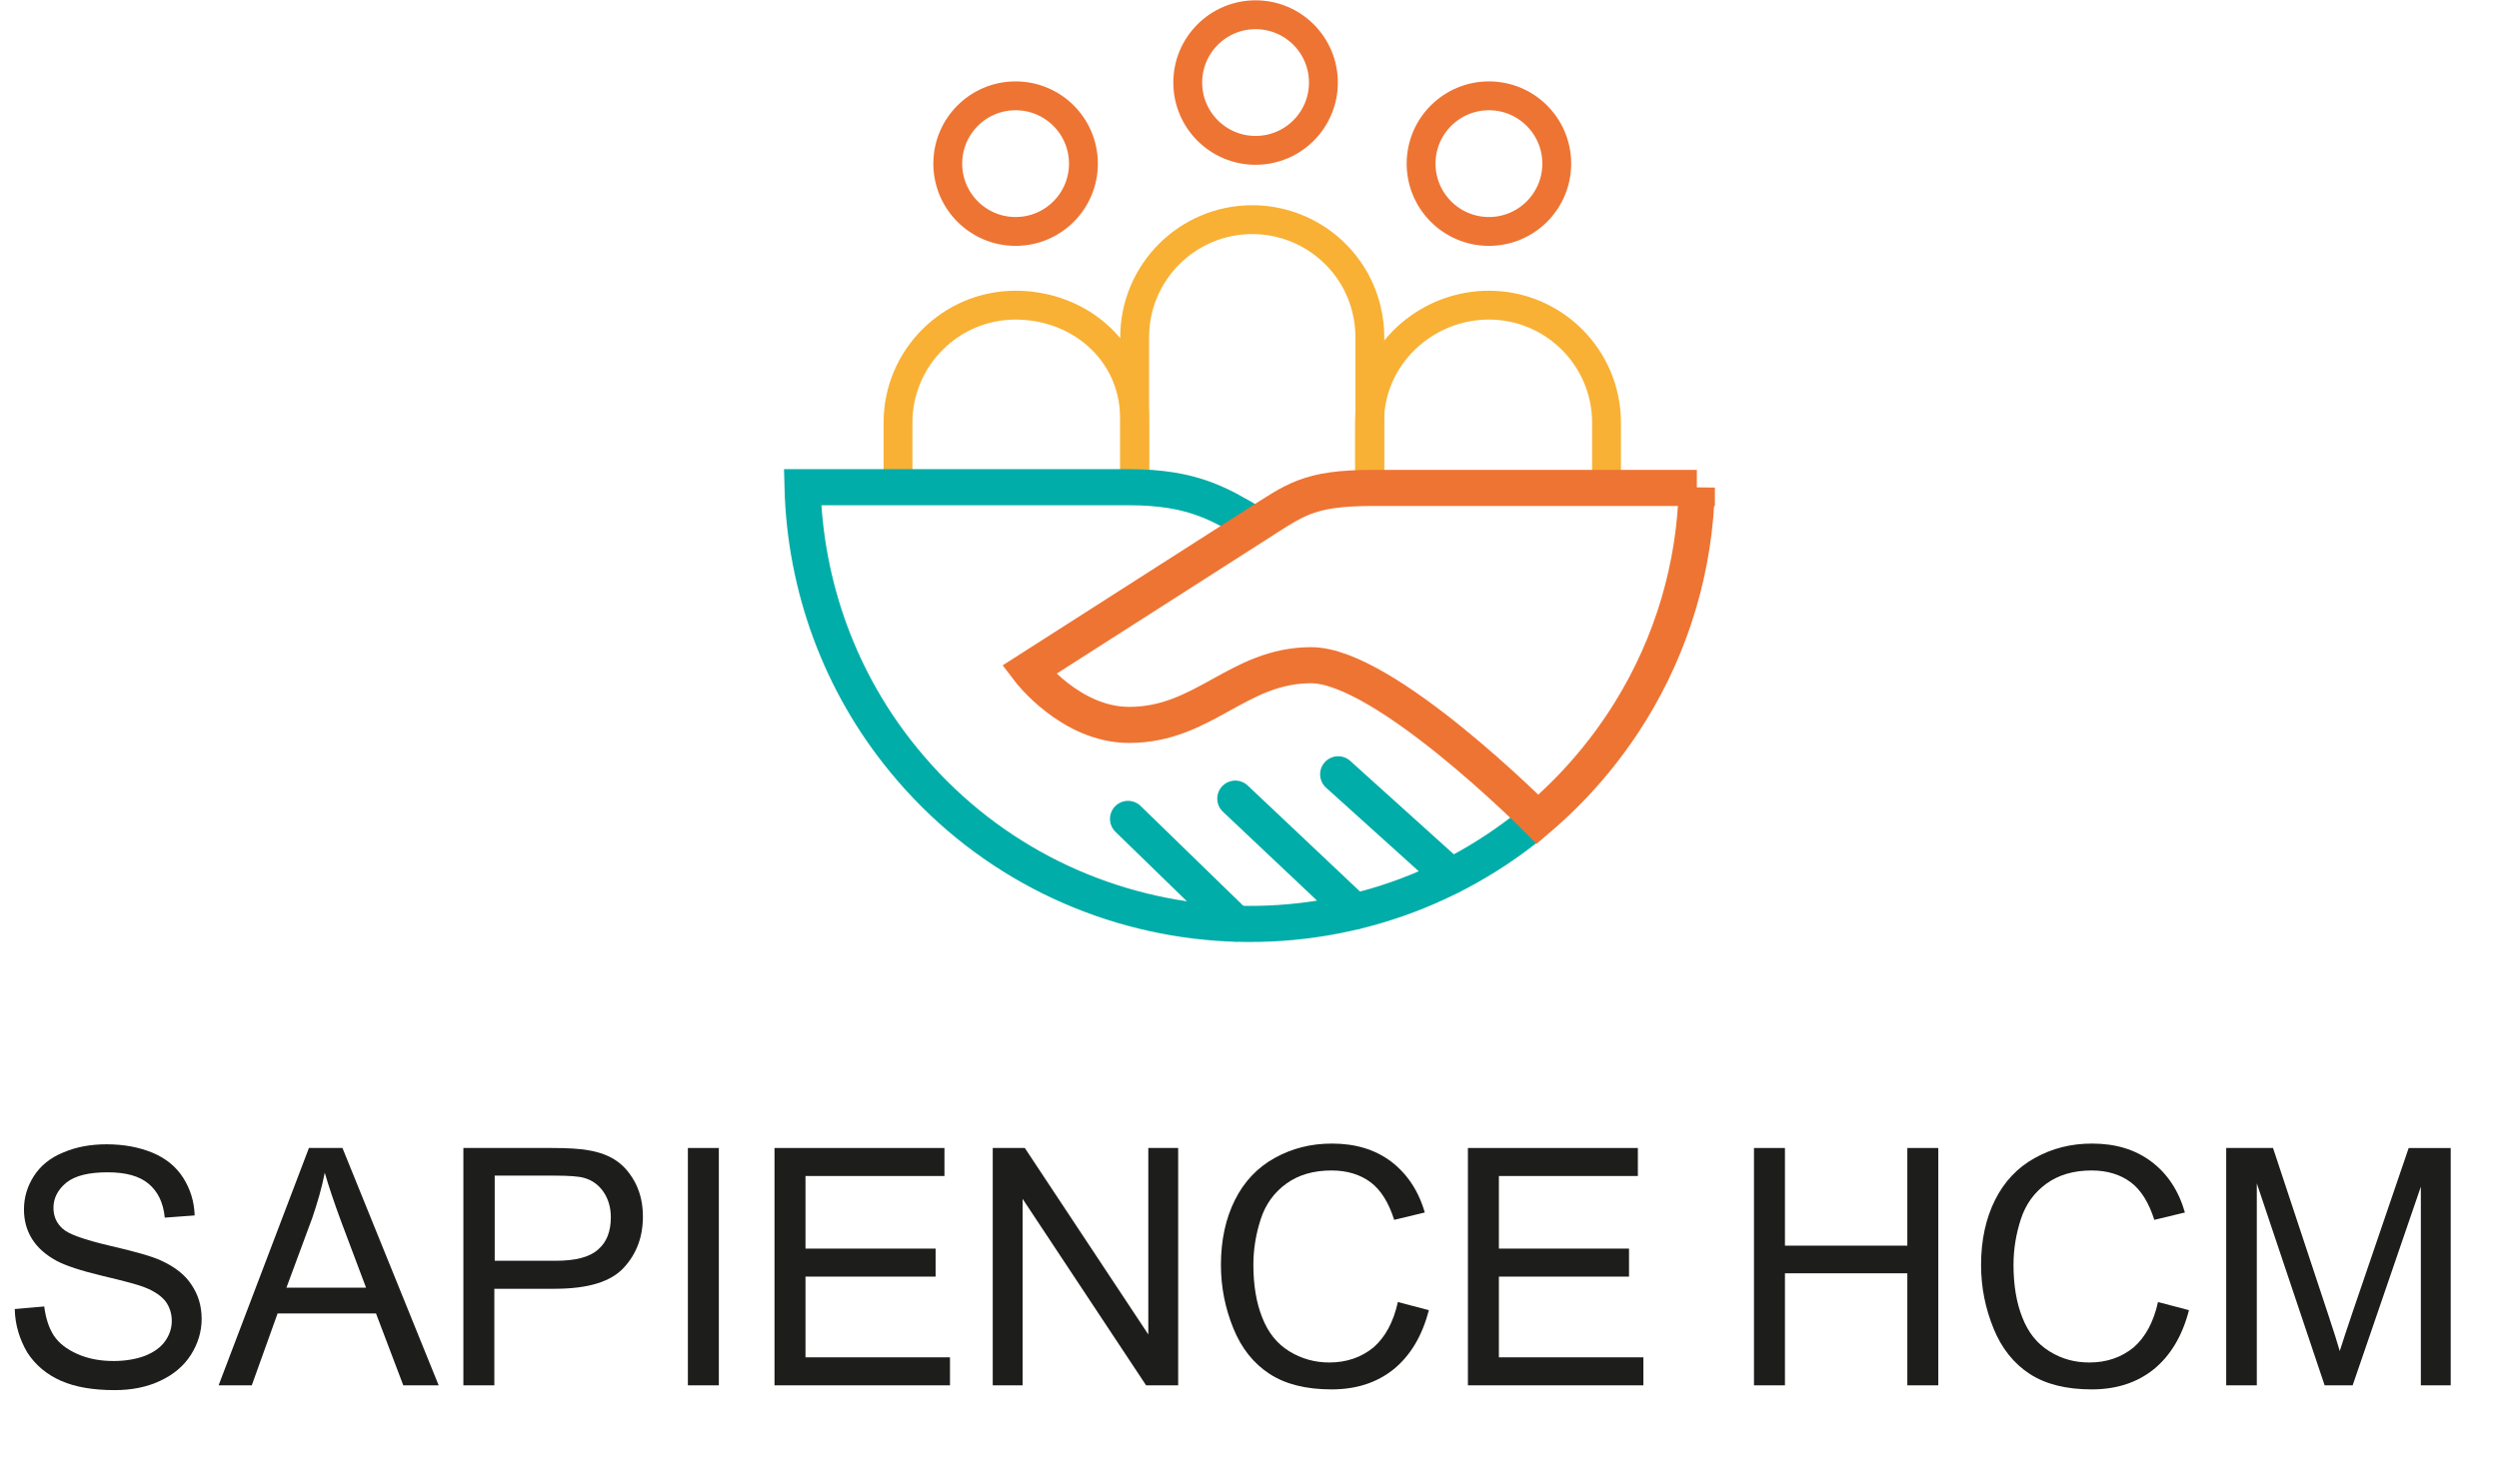 <?xml version="1.0" encoding="utf-8"?>
<!-- Generator: Adobe Illustrator 25.4.1, SVG Export Plug-In . SVG Version: 6.00 Build 0)  -->
<svg version="1.1" id="Layer_1" xmlns="http://www.w3.org/2000/svg" xmlns:xlink="http://www.w3.org/1999/xlink" x="0px" y="0px"
	 viewBox="0 0 677.9 402.6" style="enable-background:new 0 0 677.9 402.6;" xml:space="preserve">
<style type="text/css">
	.st0{fill:none;stroke:#F8B135;stroke-width:7.83;stroke-miterlimit:10;}
	.st1{fill:none;stroke:#EE7433;stroke-width:7.83;stroke-miterlimit:10;}
	.st2{fill:none;stroke:#00ADA8;stroke-width:9.79;stroke-miterlimit:10;}
	.st3{fill:none;stroke:#00ADA8;stroke-width:9.79;stroke-linecap:round;stroke-miterlimit:10;}
	.st4{fill:none;stroke:#EE7433;stroke-width:9.79;stroke-miterlimit:10;}
	.st5{enable-background:new    ;}
	.st6{fill:#1D1D1B;}
</style>
<g id="Layer_2_00000005259527667769110200000004297839169076764813_">
	<g id="Layer_1-2">
		<path class="st0" d="M307.8,132.6V91.5c0-17.6,14.3-31.9,31.9-31.9c14.7,0,27.6,10.1,31,24.4c0.6,2.5,0.9,5,0.9,7.5v41.1"/>
		<circle class="st1" cx="340.6" cy="22.4" r="18.4"/>
		<path class="st0" d="M371.5,132.6v-17.9c0-2.5,0.3-5.1,0.9-7.5c3.4-14,16.4-24.4,31.5-24.4c17.6,0,31.9,14.3,31.9,31.9v17.9"/>
		<circle class="st1" cx="403.9" cy="44.4" r="18.4"/>
		<path class="st0" d="M243.6,132.6v-17.9c0-17.6,14.3-31.9,31.9-31.9c15,0,28,9.4,31.4,23.4c0.6,2.5,0.9,5,0.9,7.5v17.9"/>
		<circle class="st1" cx="275.5" cy="44.4" r="18.4"/>
		<path class="st2" d="M415.9,223.2c-51.8,42.5-128.3,34.9-170.7-16.9c-17.2-20.9-26.8-47-27.5-74.1h88.6c17.1,0,24.6,4.6,33.4,9.8"
			/>
		<line class="st3" x1="306" y1="222.2" x2="335.2" y2="250.6"/>
		<line class="st3" x1="335.1" y1="216.7" x2="367.5" y2="247.3"/>
		<line class="st3" x1="363" y1="210.1" x2="393.6" y2="237.7"/>
		<path class="st4" d="M460.3,132.3c-0.5,21.5-6.7,42.4-18,60.7c-6.8,11-15.3,20.9-25.2,29.3c0,0-41.5-41.8-61.4-41.8
			s-29.1,16.2-49.4,16.2c-15.9,0-27.2-14.9-27.2-14.9l61.3-39.2c11-7,14.4-10.2,32-10.2H460.3z"/>
		<g class="st5">
			<path class="st6" d="M4,355.2l8-0.7c0.4,3.2,1.3,5.9,2.6,7.9c1.4,2.1,3.5,3.7,6.4,5c2.9,1.3,6.2,1.9,9.8,1.9
				c3.2,0,6.1-0.5,8.5-1.4c2.5-1,4.3-2.3,5.5-4c1.2-1.7,1.8-3.5,1.8-5.5c0-2-0.6-3.8-1.7-5.3c-1.2-1.5-3.1-2.8-5.7-3.8
				c-1.7-0.7-5.5-1.7-11.4-3.1c-5.9-1.4-10-2.8-12.3-4c-3-1.6-5.3-3.6-6.8-6c-1.5-2.4-2.2-5.1-2.2-8c0-3.3,0.9-6.3,2.7-9.1
				s4.5-5,8-6.4c3.5-1.5,7.4-2.2,11.7-2.2c4.7,0,8.9,0.8,12.5,2.3c3.6,1.5,6.4,3.8,8.3,6.8c1.9,3,3,6.4,3.1,10.2l-8.1,0.6
				c-0.4-4.1-1.9-7.1-4.4-9.2c-2.5-2.1-6.2-3.1-11.1-3.1c-5.1,0-8.8,0.9-11.2,2.8c-2.3,1.9-3.5,4.2-3.5,6.8c0,2.3,0.8,4.2,2.5,5.7
				c1.6,1.5,5.9,3,12.7,4.6c6.9,1.6,11.6,2.9,14.1,4.1c3.7,1.7,6.5,3.9,8.2,6.6c1.8,2.7,2.7,5.7,2.7,9.2c0,3.4-1,6.7-2.9,9.7
				c-1.9,3-4.7,5.4-8.4,7.1c-3.6,1.7-7.7,2.5-12.3,2.5c-5.8,0-10.6-0.8-14.5-2.5c-3.9-1.7-7-4.3-9.2-7.7
				C5.3,363.4,4.1,359.5,4,355.2z"/>
			<path class="st6" d="M59.3,375.9l24.5-64.4h9.1l26.1,64.4h-9.6l-7.4-19.5H75.3l-7,19.5H59.3z M77.7,349.4h21.6l-6.7-17.8
				c-2-5.4-3.5-9.9-4.5-13.4c-0.8,4.1-2,8.2-3.4,12.3L77.7,349.4z"/>
			<path class="st6" d="M125.7,375.9v-64.4h24.1c4.2,0,7.5,0.2,9.7,0.6c3.1,0.5,5.8,1.5,7.9,3c2.1,1.5,3.8,3.6,5.1,6.2
				c1.3,2.7,1.9,5.6,1.9,8.8c0,5.5-1.7,10.1-5.2,13.9c-3.5,3.8-9.7,5.7-18.7,5.7h-16.4v26.2H125.7z M134.2,342.1h16.5
				c5.5,0,9.3-1,11.6-3.1c2.3-2,3.4-4.9,3.4-8.7c0-2.7-0.7-5-2-6.9c-1.3-1.9-3.1-3.2-5.3-3.8c-1.4-0.4-4-0.6-7.9-0.6h-16.3V342.1z"
				/>
			<path class="st6" d="M186.6,375.9v-64.4h8.4v64.4H186.6z"/>
			<path class="st6" d="M210.1,375.9v-64.4h46.1v7.6h-37.7v19.7h35.3v7.6h-35.3v21.9h39.2v7.6H210.1z"/>
			<path class="st6" d="M269.3,375.9v-64.4h8.7l33.5,50.6v-50.6h8.1v64.4h-8.7l-33.5-50.6v50.6H269.3z"/>
			<path class="st6" d="M379.2,353.3l8.4,2.2c-1.8,7-5,12.3-9.5,16c-4.6,3.7-10.2,5.5-16.9,5.5c-6.9,0-12.5-1.4-16.8-4.2
				c-4.3-2.8-7.6-6.9-9.8-12.3c-2.2-5.4-3.4-11.1-3.4-17.3c0-6.7,1.3-12.6,3.8-17.6c2.5-5,6.1-8.8,10.8-11.4
				c4.7-2.6,9.8-3.9,15.5-3.9c6.4,0,11.7,1.6,16.1,4.9c4.3,3.3,7.4,7.9,9.1,13.8l-8.3,2c-1.5-4.7-3.6-8.1-6.4-10.2
				c-2.8-2.1-6.4-3.2-10.6-3.2c-4.9,0-9,1.2-12.3,3.6c-3.3,2.4-5.6,5.6-6.9,9.6c-1.3,4-2,8.1-2,12.4c0,5.5,0.8,10.3,2.4,14.3
				c1.6,4.1,4,7.1,7.4,9.2c3.3,2,6.9,3,10.8,3c4.7,0,8.7-1.4,12-4.1C375.8,362.8,378,358.7,379.2,353.3z"/>
			<path class="st6" d="M398.2,375.9v-64.4h46.1v7.6h-37.7v19.7h35.3v7.6h-35.3v21.9h39.2v7.6H398.2z"/>
		</g>
		<g>
			<path class="st6" d="M475.8,375.9v-64.4h8.4v26.5h33.2v-26.5h8.4v64.4h-8.4v-30.4h-33.2v30.4H475.8z"/>
			<path class="st6" d="M585.4,353.3l8.4,2.2c-1.8,7-5,12.3-9.5,16c-4.6,3.7-10.2,5.5-16.9,5.5c-6.9,0-12.5-1.4-16.8-4.2
				c-4.3-2.8-7.6-6.9-9.8-12.3c-2.2-5.4-3.4-11.1-3.4-17.3c0-6.7,1.3-12.6,3.8-17.6c2.5-5,6.1-8.8,10.8-11.4
				c4.7-2.6,9.8-3.9,15.5-3.9c6.4,0,11.7,1.6,16.1,4.9c4.4,3.3,7.4,7.9,9.1,13.8l-8.3,2c-1.5-4.7-3.6-8.1-6.4-10.2
				c-2.8-2.1-6.4-3.2-10.6-3.2c-4.9,0-9,1.2-12.3,3.6s-5.6,5.6-6.9,9.6s-2,8.1-2,12.4c0,5.5,0.8,10.3,2.4,14.3
				c1.6,4.1,4,7.1,7.4,9.2s6.9,3,10.8,3c4.7,0,8.7-1.4,12-4.1C582,362.8,584.2,358.7,585.4,353.3z"/>
			<path class="st6" d="M603.9,375.9v-64.4h12.7l15.1,45.6c1.4,4.2,2.4,7.4,3,9.5c0.7-2.3,1.9-5.8,3.4-10.3l15.3-44.8h11.4v64.4
				h-8.1V322l-18.5,53.9h-7.6l-18.4-54.8v54.8H603.9z"/>
		</g>
	</g>
</g>
</svg>
